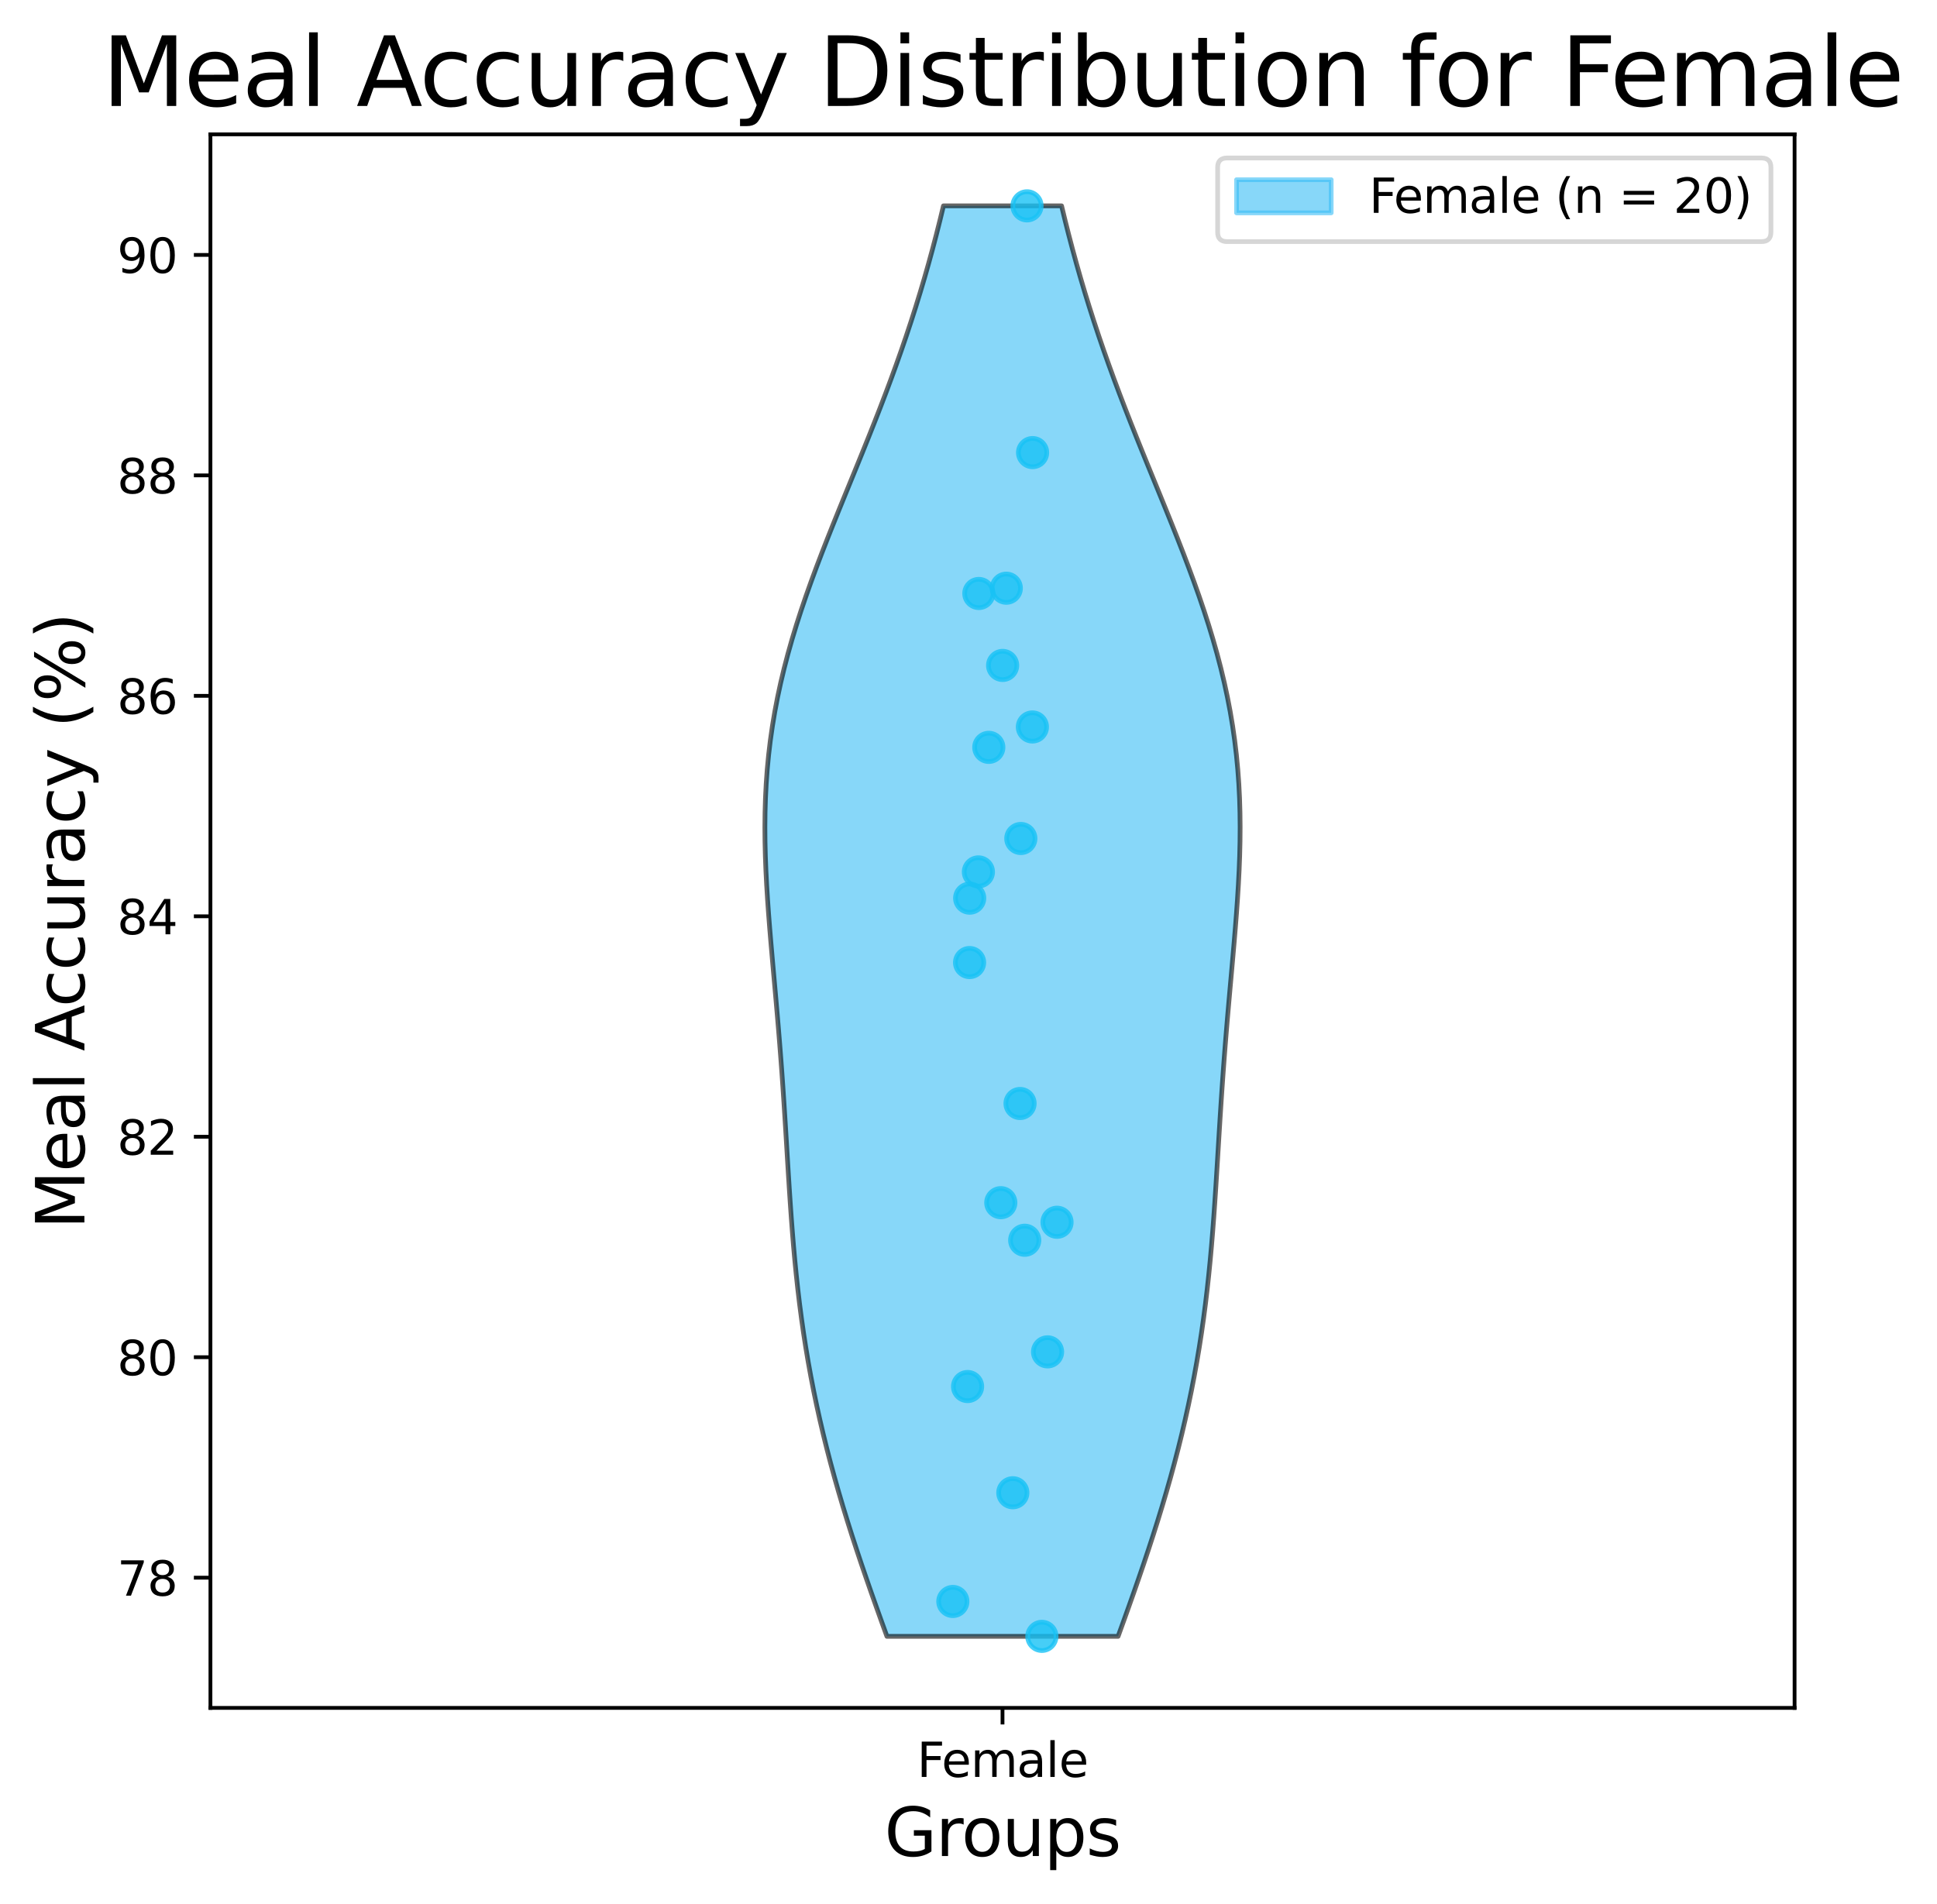 <?xml version="1.0" encoding="utf-8" standalone="no"?>
<!DOCTYPE svg PUBLIC "-//W3C//DTD SVG 1.1//EN"
  "http://www.w3.org/Graphics/SVG/1.1/DTD/svg11.dtd">
<svg xmlns:xlink="http://www.w3.org/1999/xlink" width="409.373pt" height="402.464pt" viewBox="0 0 409.373 402.464" xmlns="http://www.w3.org/2000/svg" version="1.1">
 <defs>
  <style type="text/css">*{stroke-linejoin: round; stroke-linecap: butt}</style>
 </defs>
 <g id="figure_1">
  <g id="patch_1">
   <path d="M 0 402.464 
L 409.373 402.464 
L 409.373 0 
L 0 0 
z
" style="fill: #ffffff"/>
  </g>
  <g id="axes_1">
   <g id="patch_2">
    <path d="M 44.474 361.037 
L 379.274 361.037 
L 379.274 28.397 
L 44.474 28.397 
z
" style="fill: #ffffff"/>
   </g>
   <g id="PolyCollection_1">
    <defs>
     <path id="m282cb5b360" d="M 236.302 -56.547 
L 187.446 -56.547 
L 186.341 -59.602 
L 185.246 -62.657 
L 184.165 -65.711 
L 183.101 -68.766 
L 182.057 -71.82 
L 181.036 -74.875 
L 180.04 -77.929 
L 179.074 -80.984 
L 178.137 -84.038 
L 177.234 -87.093 
L 176.365 -90.147 
L 175.532 -93.202 
L 174.737 -96.257 
L 173.981 -99.311 
L 173.265 -102.366 
L 172.589 -105.42 
L 171.954 -108.475 
L 171.36 -111.529 
L 170.807 -114.584 
L 170.294 -117.638 
L 169.82 -120.693 
L 169.385 -123.748 
L 168.986 -126.802 
L 168.622 -129.857 
L 168.29 -132.911 
L 167.987 -135.966 
L 167.711 -139.02 
L 167.459 -142.075 
L 167.227 -145.129 
L 167.012 -148.184 
L 166.809 -151.238 
L 166.616 -154.293 
L 166.428 -157.347 
L 166.243 -160.402 
L 166.056 -163.457 
L 165.865 -166.511 
L 165.668 -169.566 
L 165.463 -172.62 
L 165.247 -175.675 
L 165.02 -178.729 
L 164.783 -181.784 
L 164.534 -184.838 
L 164.276 -187.893 
L 164.01 -190.947 
L 163.739 -194.002 
L 163.465 -197.057 
L 163.194 -200.111 
L 162.928 -203.166 
L 162.673 -206.22 
L 162.434 -209.275 
L 162.217 -212.329 
L 162.027 -215.384 
L 161.87 -218.438 
L 161.752 -221.493 
L 161.678 -224.548 
L 161.654 -227.602 
L 161.685 -230.657 
L 161.776 -233.711 
L 161.93 -236.766 
L 162.151 -239.82 
L 162.443 -242.875 
L 162.806 -245.929 
L 163.243 -248.984 
L 163.755 -252.038 
L 164.34 -255.093 
L 164.999 -258.147 
L 165.73 -261.202 
L 166.529 -264.257 
L 167.394 -267.311 
L 168.322 -270.366 
L 169.307 -273.42 
L 170.345 -276.475 
L 171.431 -279.529 
L 172.558 -282.584 
L 173.721 -285.638 
L 174.914 -288.693 
L 176.13 -291.748 
L 177.364 -294.802 
L 178.608 -297.857 
L 179.857 -300.911 
L 181.105 -303.966 
L 182.347 -307.02 
L 183.577 -310.075 
L 184.791 -313.129 
L 185.985 -316.184 
L 187.154 -319.238 
L 188.297 -322.293 
L 189.409 -325.348 
L 190.49 -328.402 
L 191.537 -331.457 
L 192.549 -334.511 
L 193.526 -337.566 
L 194.467 -340.62 
L 195.373 -343.675 
L 196.244 -346.729 
L 197.08 -349.784 
L 197.883 -352.838 
L 198.654 -355.893 
L 199.393 -358.947 
L 224.356 -358.947 
L 224.356 -358.947 
L 225.095 -355.893 
L 225.866 -352.838 
L 226.669 -349.784 
L 227.505 -346.729 
L 228.376 -343.675 
L 229.282 -340.62 
L 230.223 -337.566 
L 231.2 -334.511 
L 232.212 -331.457 
L 233.259 -328.402 
L 234.34 -325.348 
L 235.452 -322.293 
L 236.595 -319.238 
L 237.764 -316.184 
L 238.958 -313.129 
L 240.172 -310.075 
L 241.402 -307.02 
L 242.644 -303.966 
L 243.892 -300.911 
L 245.141 -297.857 
L 246.385 -294.802 
L 247.618 -291.748 
L 248.834 -288.693 
L 250.027 -285.638 
L 251.19 -282.584 
L 252.318 -279.529 
L 253.404 -276.475 
L 254.442 -273.42 
L 255.427 -270.366 
L 256.354 -267.311 
L 257.22 -264.257 
L 258.019 -261.202 
L 258.749 -258.147 
L 259.408 -255.093 
L 259.994 -252.038 
L 260.505 -248.984 
L 260.943 -245.929 
L 261.306 -242.875 
L 261.597 -239.82 
L 261.819 -236.766 
L 261.973 -233.711 
L 262.063 -230.657 
L 262.094 -227.602 
L 262.07 -224.548 
L 261.997 -221.493 
L 261.879 -218.438 
L 261.722 -215.384 
L 261.532 -212.329 
L 261.314 -209.275 
L 261.076 -206.22 
L 260.821 -203.166 
L 260.555 -200.111 
L 260.284 -197.057 
L 260.01 -194.002 
L 259.739 -190.947 
L 259.473 -187.893 
L 259.215 -184.838 
L 258.966 -181.784 
L 258.728 -178.729 
L 258.502 -175.675 
L 258.286 -172.62 
L 258.08 -169.566 
L 257.883 -166.511 
L 257.693 -163.457 
L 257.506 -160.402 
L 257.321 -157.347 
L 257.133 -154.293 
L 256.94 -151.238 
L 256.737 -148.184 
L 256.522 -145.129 
L 256.289 -142.075 
L 256.037 -139.02 
L 255.762 -135.966 
L 255.459 -132.911 
L 255.127 -129.857 
L 254.763 -126.802 
L 254.364 -123.748 
L 253.928 -120.693 
L 253.455 -117.638 
L 252.942 -114.584 
L 252.389 -111.529 
L 251.795 -108.475 
L 251.16 -105.42 
L 250.484 -102.366 
L 249.768 -99.311 
L 249.012 -96.257 
L 248.217 -93.202 
L 247.384 -90.147 
L 246.515 -87.093 
L 245.611 -84.038 
L 244.675 -80.984 
L 243.708 -77.929 
L 242.713 -74.875 
L 241.692 -71.82 
L 240.648 -68.766 
L 239.584 -65.711 
L 238.503 -62.657 
L 237.408 -59.602 
L 236.302 -56.547 
z
" style="stroke: #000000; stroke-opacity: 0.6"/>
    </defs>
    <g clip-path="url(#p27fa51a117)">
     <use xlink:href="#m282cb5b360" x="0" y="402.464" style="fill: #38bcf5; fill-opacity: 0.6; stroke: #000000; stroke-opacity: 0.6"/>
    </g>
   </g>
   <g id="matplotlib.axis_1">
    <g id="xtick_1">
     <g id="line2d_1">
      <defs>
       <path id="mfae5e42117" d="M 0 0 
L 0 3.5 
" style="stroke: #000000; stroke-width: 0.8"/>
      </defs>
      <g>
       <use xlink:href="#mfae5e42117" x="211.874" y="361.037" style="stroke: #000000; stroke-width: 0.8"/>
      </g>
     </g>
     <g id="text_1">
      <!-- Female -->
      <g transform="translate(193.797 375.635) scale(0.1 -0.1)">
       <defs>
        <path id="DejaVuSans-46" d="M 628 4666 
L 3309 4666 
L 3309 4134 
L 1259 4134 
L 1259 2759 
L 3109 2759 
L 3109 2228 
L 1259 2228 
L 1259 0 
L 628 0 
L 628 4666 
z
" transform="scale(0.016)"/>
        <path id="DejaVuSans-65" d="M 3597 1894 
L 3597 1613 
L 953 1613 
Q 991 1019 1311 708 
Q 1631 397 2203 397 
Q 2534 397 2845 478 
Q 3156 559 3463 722 
L 3463 178 
Q 3153 47 2828 -22 
Q 2503 -91 2169 -91 
Q 1331 -91 842 396 
Q 353 884 353 1716 
Q 353 2575 817 3079 
Q 1281 3584 2069 3584 
Q 2775 3584 3186 3129 
Q 3597 2675 3597 1894 
z
M 3022 2063 
Q 3016 2534 2758 2815 
Q 2500 3097 2075 3097 
Q 1594 3097 1305 2825 
Q 1016 2553 972 2059 
L 3022 2063 
z
" transform="scale(0.016)"/>
        <path id="DejaVuSans-6d" d="M 3328 2828 
Q 3544 3216 3844 3400 
Q 4144 3584 4550 3584 
Q 5097 3584 5394 3201 
Q 5691 2819 5691 2113 
L 5691 0 
L 5113 0 
L 5113 2094 
Q 5113 2597 4934 2840 
Q 4756 3084 4391 3084 
Q 3944 3084 3684 2787 
Q 3425 2491 3425 1978 
L 3425 0 
L 2847 0 
L 2847 2094 
Q 2847 2600 2669 2842 
Q 2491 3084 2119 3084 
Q 1678 3084 1418 2786 
Q 1159 2488 1159 1978 
L 1159 0 
L 581 0 
L 581 3500 
L 1159 3500 
L 1159 2956 
Q 1356 3278 1631 3431 
Q 1906 3584 2284 3584 
Q 2666 3584 2933 3390 
Q 3200 3197 3328 2828 
z
" transform="scale(0.016)"/>
        <path id="DejaVuSans-61" d="M 2194 1759 
Q 1497 1759 1228 1600 
Q 959 1441 959 1056 
Q 959 750 1161 570 
Q 1363 391 1709 391 
Q 2188 391 2477 730 
Q 2766 1069 2766 1631 
L 2766 1759 
L 2194 1759 
z
M 3341 1997 
L 3341 0 
L 2766 0 
L 2766 531 
Q 2569 213 2275 61 
Q 1981 -91 1556 -91 
Q 1019 -91 701 211 
Q 384 513 384 1019 
Q 384 1609 779 1909 
Q 1175 2209 1959 2209 
L 2766 2209 
L 2766 2266 
Q 2766 2663 2505 2880 
Q 2244 3097 1772 3097 
Q 1472 3097 1187 3025 
Q 903 2953 641 2809 
L 641 3341 
Q 956 3463 1253 3523 
Q 1550 3584 1831 3584 
Q 2591 3584 2966 3190 
Q 3341 2797 3341 1997 
z
" transform="scale(0.016)"/>
        <path id="DejaVuSans-6c" d="M 603 4863 
L 1178 4863 
L 1178 0 
L 603 0 
L 603 4863 
z
" transform="scale(0.016)"/>
       </defs>
       <use xlink:href="#DejaVuSans-46"/>
       <use xlink:href="#DejaVuSans-65" x="52.02"/>
       <use xlink:href="#DejaVuSans-6d" x="113.543"/>
       <use xlink:href="#DejaVuSans-61" x="210.955"/>
       <use xlink:href="#DejaVuSans-6c" x="272.234"/>
       <use xlink:href="#DejaVuSans-65" x="300.018"/>
      </g>
     </g>
    </g>
    <g id="text_2">
     <!-- Groups -->
     <g transform="translate(186.92 392.353) scale(0.14 -0.14)">
      <defs>
       <path id="DejaVuSans-47" d="M 3809 666 
L 3809 1919 
L 2778 1919 
L 2778 2438 
L 4434 2438 
L 4434 434 
Q 4069 175 3628 42 
Q 3188 -91 2688 -91 
Q 1594 -91 976 548 
Q 359 1188 359 2328 
Q 359 3472 976 4111 
Q 1594 4750 2688 4750 
Q 3144 4750 3555 4637 
Q 3966 4525 4313 4306 
L 4313 3634 
Q 3963 3931 3569 4081 
Q 3175 4231 2741 4231 
Q 1884 4231 1454 3753 
Q 1025 3275 1025 2328 
Q 1025 1384 1454 906 
Q 1884 428 2741 428 
Q 3075 428 3337 486 
Q 3600 544 3809 666 
z
" transform="scale(0.016)"/>
       <path id="DejaVuSans-72" d="M 2631 2963 
Q 2534 3019 2420 3045 
Q 2306 3072 2169 3072 
Q 1681 3072 1420 2755 
Q 1159 2438 1159 1844 
L 1159 0 
L 581 0 
L 581 3500 
L 1159 3500 
L 1159 2956 
Q 1341 3275 1631 3429 
Q 1922 3584 2338 3584 
Q 2397 3584 2469 3576 
Q 2541 3569 2628 3553 
L 2631 2963 
z
" transform="scale(0.016)"/>
       <path id="DejaVuSans-6f" d="M 1959 3097 
Q 1497 3097 1228 2736 
Q 959 2375 959 1747 
Q 959 1119 1226 758 
Q 1494 397 1959 397 
Q 2419 397 2687 759 
Q 2956 1122 2956 1747 
Q 2956 2369 2687 2733 
Q 2419 3097 1959 3097 
z
M 1959 3584 
Q 2709 3584 3137 3096 
Q 3566 2609 3566 1747 
Q 3566 888 3137 398 
Q 2709 -91 1959 -91 
Q 1206 -91 779 398 
Q 353 888 353 1747 
Q 353 2609 779 3096 
Q 1206 3584 1959 3584 
z
" transform="scale(0.016)"/>
       <path id="DejaVuSans-75" d="M 544 1381 
L 544 3500 
L 1119 3500 
L 1119 1403 
Q 1119 906 1312 657 
Q 1506 409 1894 409 
Q 2359 409 2629 706 
Q 2900 1003 2900 1516 
L 2900 3500 
L 3475 3500 
L 3475 0 
L 2900 0 
L 2900 538 
Q 2691 219 2414 64 
Q 2138 -91 1772 -91 
Q 1169 -91 856 284 
Q 544 659 544 1381 
z
M 1991 3584 
L 1991 3584 
z
" transform="scale(0.016)"/>
       <path id="DejaVuSans-70" d="M 1159 525 
L 1159 -1331 
L 581 -1331 
L 581 3500 
L 1159 3500 
L 1159 2969 
Q 1341 3281 1617 3432 
Q 1894 3584 2278 3584 
Q 2916 3584 3314 3078 
Q 3713 2572 3713 1747 
Q 3713 922 3314 415 
Q 2916 -91 2278 -91 
Q 1894 -91 1617 61 
Q 1341 213 1159 525 
z
M 3116 1747 
Q 3116 2381 2855 2742 
Q 2594 3103 2138 3103 
Q 1681 3103 1420 2742 
Q 1159 2381 1159 1747 
Q 1159 1113 1420 752 
Q 1681 391 2138 391 
Q 2594 391 2855 752 
Q 3116 1113 3116 1747 
z
" transform="scale(0.016)"/>
       <path id="DejaVuSans-73" d="M 2834 3397 
L 2834 2853 
Q 2591 2978 2328 3040 
Q 2066 3103 1784 3103 
Q 1356 3103 1142 2972 
Q 928 2841 928 2578 
Q 928 2378 1081 2264 
Q 1234 2150 1697 2047 
L 1894 2003 
Q 2506 1872 2764 1633 
Q 3022 1394 3022 966 
Q 3022 478 2636 193 
Q 2250 -91 1575 -91 
Q 1294 -91 989 -36 
Q 684 19 347 128 
L 347 722 
Q 666 556 975 473 
Q 1284 391 1588 391 
Q 1994 391 2212 530 
Q 2431 669 2431 922 
Q 2431 1156 2273 1281 
Q 2116 1406 1581 1522 
L 1381 1569 
Q 847 1681 609 1914 
Q 372 2147 372 2553 
Q 372 3047 722 3315 
Q 1072 3584 1716 3584 
Q 2034 3584 2315 3537 
Q 2597 3491 2834 3397 
z
" transform="scale(0.016)"/>
      </defs>
      <use xlink:href="#DejaVuSans-47"/>
      <use xlink:href="#DejaVuSans-72" x="77.49"/>
      <use xlink:href="#DejaVuSans-6f" x="116.354"/>
      <use xlink:href="#DejaVuSans-75" x="177.535"/>
      <use xlink:href="#DejaVuSans-70" x="240.914"/>
      <use xlink:href="#DejaVuSans-73" x="304.391"/>
     </g>
    </g>
   </g>
   <g id="matplotlib.axis_2">
    <g id="ytick_1">
     <g id="line2d_2">
      <defs>
       <path id="m3af9c741b6" d="M 0 0 
L -3.5 0 
" style="stroke: #000000; stroke-width: 0.8"/>
      </defs>
      <g>
       <use xlink:href="#m3af9c741b6" x="44.474" y="333.513" style="stroke: #000000; stroke-width: 0.8"/>
      </g>
     </g>
     <g id="text_3">
      <!-- 78 -->
      <g transform="translate(24.749 337.312) scale(0.1 -0.1)">
       <defs>
        <path id="DejaVuSans-37" d="M 525 4666 
L 3525 4666 
L 3525 4397 
L 1831 0 
L 1172 0 
L 2766 4134 
L 525 4134 
L 525 4666 
z
" transform="scale(0.016)"/>
        <path id="DejaVuSans-38" d="M 2034 2216 
Q 1584 2216 1326 1975 
Q 1069 1734 1069 1313 
Q 1069 891 1326 650 
Q 1584 409 2034 409 
Q 2484 409 2743 651 
Q 3003 894 3003 1313 
Q 3003 1734 2745 1975 
Q 2488 2216 2034 2216 
z
M 1403 2484 
Q 997 2584 770 2862 
Q 544 3141 544 3541 
Q 544 4100 942 4425 
Q 1341 4750 2034 4750 
Q 2731 4750 3128 4425 
Q 3525 4100 3525 3541 
Q 3525 3141 3298 2862 
Q 3072 2584 2669 2484 
Q 3125 2378 3379 2068 
Q 3634 1759 3634 1313 
Q 3634 634 3220 271 
Q 2806 -91 2034 -91 
Q 1263 -91 848 271 
Q 434 634 434 1313 
Q 434 1759 690 2068 
Q 947 2378 1403 2484 
z
M 1172 3481 
Q 1172 3119 1398 2916 
Q 1625 2713 2034 2713 
Q 2441 2713 2670 2916 
Q 2900 3119 2900 3481 
Q 2900 3844 2670 4047 
Q 2441 4250 2034 4250 
Q 1625 4250 1398 4047 
Q 1172 3844 1172 3481 
z
" transform="scale(0.016)"/>
       </defs>
       <use xlink:href="#DejaVuSans-37"/>
       <use xlink:href="#DejaVuSans-38" x="63.623"/>
      </g>
     </g>
    </g>
    <g id="ytick_2">
     <g id="line2d_3">
      <g>
       <use xlink:href="#m3af9c741b6" x="44.474" y="286.909" style="stroke: #000000; stroke-width: 0.8"/>
      </g>
     </g>
     <g id="text_4">
      <!-- 80 -->
      <g transform="translate(24.749 290.709) scale(0.1 -0.1)">
       <defs>
        <path id="DejaVuSans-30" d="M 2034 4250 
Q 1547 4250 1301 3770 
Q 1056 3291 1056 2328 
Q 1056 1369 1301 889 
Q 1547 409 2034 409 
Q 2525 409 2770 889 
Q 3016 1369 3016 2328 
Q 3016 3291 2770 3770 
Q 2525 4250 2034 4250 
z
M 2034 4750 
Q 2819 4750 3233 4129 
Q 3647 3509 3647 2328 
Q 3647 1150 3233 529 
Q 2819 -91 2034 -91 
Q 1250 -91 836 529 
Q 422 1150 422 2328 
Q 422 3509 836 4129 
Q 1250 4750 2034 4750 
z
" transform="scale(0.016)"/>
       </defs>
       <use xlink:href="#DejaVuSans-38"/>
       <use xlink:href="#DejaVuSans-30" x="63.623"/>
      </g>
     </g>
    </g>
    <g id="ytick_3">
     <g id="line2d_4">
      <g>
       <use xlink:href="#m3af9c741b6" x="44.474" y="240.306" style="stroke: #000000; stroke-width: 0.8"/>
      </g>
     </g>
     <g id="text_5">
      <!-- 82 -->
      <g transform="translate(24.749 244.105) scale(0.1 -0.1)">
       <defs>
        <path id="DejaVuSans-32" d="M 1228 531 
L 3431 531 
L 3431 0 
L 469 0 
L 469 531 
Q 828 903 1448 1529 
Q 2069 2156 2228 2338 
Q 2531 2678 2651 2914 
Q 2772 3150 2772 3378 
Q 2772 3750 2511 3984 
Q 2250 4219 1831 4219 
Q 1534 4219 1204 4116 
Q 875 4013 500 3803 
L 500 4441 
Q 881 4594 1212 4672 
Q 1544 4750 1819 4750 
Q 2544 4750 2975 4387 
Q 3406 4025 3406 3419 
Q 3406 3131 3298 2873 
Q 3191 2616 2906 2266 
Q 2828 2175 2409 1742 
Q 1991 1309 1228 531 
z
" transform="scale(0.016)"/>
       </defs>
       <use xlink:href="#DejaVuSans-38"/>
       <use xlink:href="#DejaVuSans-32" x="63.623"/>
      </g>
     </g>
    </g>
    <g id="ytick_4">
     <g id="line2d_5">
      <g>
       <use xlink:href="#m3af9c741b6" x="44.474" y="193.702" style="stroke: #000000; stroke-width: 0.8"/>
      </g>
     </g>
     <g id="text_6">
      <!-- 84 -->
      <g transform="translate(24.749 197.501) scale(0.1 -0.1)">
       <defs>
        <path id="DejaVuSans-34" d="M 2419 4116 
L 825 1625 
L 2419 1625 
L 2419 4116 
z
M 2253 4666 
L 3047 4666 
L 3047 1625 
L 3713 1625 
L 3713 1100 
L 3047 1100 
L 3047 0 
L 2419 0 
L 2419 1100 
L 313 1100 
L 313 1709 
L 2253 4666 
z
" transform="scale(0.016)"/>
       </defs>
       <use xlink:href="#DejaVuSans-38"/>
       <use xlink:href="#DejaVuSans-34" x="63.623"/>
      </g>
     </g>
    </g>
    <g id="ytick_5">
     <g id="line2d_6">
      <g>
       <use xlink:href="#m3af9c741b6" x="44.474" y="147.098" style="stroke: #000000; stroke-width: 0.8"/>
      </g>
     </g>
     <g id="text_7">
      <!-- 86 -->
      <g transform="translate(24.749 150.897) scale(0.1 -0.1)">
       <defs>
        <path id="DejaVuSans-36" d="M 2113 2584 
Q 1688 2584 1439 2293 
Q 1191 2003 1191 1497 
Q 1191 994 1439 701 
Q 1688 409 2113 409 
Q 2538 409 2786 701 
Q 3034 994 3034 1497 
Q 3034 2003 2786 2293 
Q 2538 2584 2113 2584 
z
M 3366 4563 
L 3366 3988 
Q 3128 4100 2886 4159 
Q 2644 4219 2406 4219 
Q 1781 4219 1451 3797 
Q 1122 3375 1075 2522 
Q 1259 2794 1537 2939 
Q 1816 3084 2150 3084 
Q 2853 3084 3261 2657 
Q 3669 2231 3669 1497 
Q 3669 778 3244 343 
Q 2819 -91 2113 -91 
Q 1303 -91 875 529 
Q 447 1150 447 2328 
Q 447 3434 972 4092 
Q 1497 4750 2381 4750 
Q 2619 4750 2861 4703 
Q 3103 4656 3366 4563 
z
" transform="scale(0.016)"/>
       </defs>
       <use xlink:href="#DejaVuSans-38"/>
       <use xlink:href="#DejaVuSans-36" x="63.623"/>
      </g>
     </g>
    </g>
    <g id="ytick_6">
     <g id="line2d_7">
      <g>
       <use xlink:href="#m3af9c741b6" x="44.474" y="100.494" style="stroke: #000000; stroke-width: 0.8"/>
      </g>
     </g>
     <g id="text_8">
      <!-- 88 -->
      <g transform="translate(24.749 104.293) scale(0.1 -0.1)">
       <use xlink:href="#DejaVuSans-38"/>
       <use xlink:href="#DejaVuSans-38" x="63.623"/>
      </g>
     </g>
    </g>
    <g id="ytick_7">
     <g id="line2d_8">
      <g>
       <use xlink:href="#m3af9c741b6" x="44.474" y="53.89" style="stroke: #000000; stroke-width: 0.8"/>
      </g>
     </g>
     <g id="text_9">
      <!-- 90 -->
      <g transform="translate(24.749 57.689) scale(0.1 -0.1)">
       <defs>
        <path id="DejaVuSans-39" d="M 703 97 
L 703 672 
Q 941 559 1184 500 
Q 1428 441 1663 441 
Q 2288 441 2617 861 
Q 2947 1281 2994 2138 
Q 2813 1869 2534 1725 
Q 2256 1581 1919 1581 
Q 1219 1581 811 2004 
Q 403 2428 403 3163 
Q 403 3881 828 4315 
Q 1253 4750 1959 4750 
Q 2769 4750 3195 4129 
Q 3622 3509 3622 2328 
Q 3622 1225 3098 567 
Q 2575 -91 1691 -91 
Q 1453 -91 1209 -44 
Q 966 3 703 97 
z
M 1959 2075 
Q 2384 2075 2632 2365 
Q 2881 2656 2881 3163 
Q 2881 3666 2632 3958 
Q 2384 4250 1959 4250 
Q 1534 4250 1286 3958 
Q 1038 3666 1038 3163 
Q 1038 2656 1286 2365 
Q 1534 2075 1959 2075 
z
" transform="scale(0.016)"/>
       </defs>
       <use xlink:href="#DejaVuSans-39"/>
       <use xlink:href="#DejaVuSans-30" x="63.623"/>
      </g>
     </g>
    </g>
    <g id="text_10">
     <!-- Meal Accuracy (%) -->
     <g transform="translate(17.838 259.82) rotate(-90) scale(0.14 -0.14)">
      <defs>
       <path id="DejaVuSans-4d" d="M 628 4666 
L 1569 4666 
L 2759 1491 
L 3956 4666 
L 4897 4666 
L 4897 0 
L 4281 0 
L 4281 4097 
L 3078 897 
L 2444 897 
L 1241 4097 
L 1241 0 
L 628 0 
L 628 4666 
z
" transform="scale(0.016)"/>
       <path id="DejaVuSans-20" transform="scale(0.016)"/>
       <path id="DejaVuSans-41" d="M 2188 4044 
L 1331 1722 
L 3047 1722 
L 2188 4044 
z
M 1831 4666 
L 2547 4666 
L 4325 0 
L 3669 0 
L 3244 1197 
L 1141 1197 
L 716 0 
L 50 0 
L 1831 4666 
z
" transform="scale(0.016)"/>
       <path id="DejaVuSans-63" d="M 3122 3366 
L 3122 2828 
Q 2878 2963 2633 3030 
Q 2388 3097 2138 3097 
Q 1578 3097 1268 2742 
Q 959 2388 959 1747 
Q 959 1106 1268 751 
Q 1578 397 2138 397 
Q 2388 397 2633 464 
Q 2878 531 3122 666 
L 3122 134 
Q 2881 22 2623 -34 
Q 2366 -91 2075 -91 
Q 1284 -91 818 406 
Q 353 903 353 1747 
Q 353 2603 823 3093 
Q 1294 3584 2113 3584 
Q 2378 3584 2631 3529 
Q 2884 3475 3122 3366 
z
" transform="scale(0.016)"/>
       <path id="DejaVuSans-79" d="M 2059 -325 
Q 1816 -950 1584 -1140 
Q 1353 -1331 966 -1331 
L 506 -1331 
L 506 -850 
L 844 -850 
Q 1081 -850 1212 -737 
Q 1344 -625 1503 -206 
L 1606 56 
L 191 3500 
L 800 3500 
L 1894 763 
L 2988 3500 
L 3597 3500 
L 2059 -325 
z
" transform="scale(0.016)"/>
       <path id="DejaVuSans-28" d="M 1984 4856 
Q 1566 4138 1362 3434 
Q 1159 2731 1159 2009 
Q 1159 1288 1364 580 
Q 1569 -128 1984 -844 
L 1484 -844 
Q 1016 -109 783 600 
Q 550 1309 550 2009 
Q 550 2706 781 3412 
Q 1013 4119 1484 4856 
L 1984 4856 
z
" transform="scale(0.016)"/>
       <path id="DejaVuSans-25" d="M 4653 2053 
Q 4381 2053 4226 1822 
Q 4072 1591 4072 1178 
Q 4072 772 4226 539 
Q 4381 306 4653 306 
Q 4919 306 5073 539 
Q 5228 772 5228 1178 
Q 5228 1588 5073 1820 
Q 4919 2053 4653 2053 
z
M 4653 2450 
Q 5147 2450 5437 2106 
Q 5728 1763 5728 1178 
Q 5728 594 5436 251 
Q 5144 -91 4653 -91 
Q 4153 -91 3862 251 
Q 3572 594 3572 1178 
Q 3572 1766 3864 2108 
Q 4156 2450 4653 2450 
z
M 1428 4353 
Q 1159 4353 1004 4120 
Q 850 3888 850 3481 
Q 850 3069 1003 2837 
Q 1156 2606 1428 2606 
Q 1700 2606 1854 2837 
Q 2009 3069 2009 3481 
Q 2009 3884 1853 4118 
Q 1697 4353 1428 4353 
z
M 4250 4750 
L 4750 4750 
L 1831 -91 
L 1331 -91 
L 4250 4750 
z
M 1428 4750 
Q 1922 4750 2215 4408 
Q 2509 4066 2509 3481 
Q 2509 2891 2217 2550 
Q 1925 2209 1428 2209 
Q 931 2209 642 2551 
Q 353 2894 353 3481 
Q 353 4063 643 4406 
Q 934 4750 1428 4750 
z
" transform="scale(0.016)"/>
       <path id="DejaVuSans-29" d="M 513 4856 
L 1013 4856 
Q 1481 4119 1714 3412 
Q 1947 2706 1947 2009 
Q 1947 1309 1714 600 
Q 1481 -109 1013 -844 
L 513 -844 
Q 928 -128 1133 580 
Q 1338 1288 1338 2009 
Q 1338 2731 1133 3434 
Q 928 4138 513 4856 
z
" transform="scale(0.016)"/>
      </defs>
      <use xlink:href="#DejaVuSans-4d"/>
      <use xlink:href="#DejaVuSans-65" x="86.279"/>
      <use xlink:href="#DejaVuSans-61" x="147.803"/>
      <use xlink:href="#DejaVuSans-6c" x="209.082"/>
      <use xlink:href="#DejaVuSans-20" x="236.865"/>
      <use xlink:href="#DejaVuSans-41" x="268.652"/>
      <use xlink:href="#DejaVuSans-63" x="335.311"/>
      <use xlink:href="#DejaVuSans-63" x="390.291"/>
      <use xlink:href="#DejaVuSans-75" x="445.271"/>
      <use xlink:href="#DejaVuSans-72" x="508.65"/>
      <use xlink:href="#DejaVuSans-61" x="549.764"/>
      <use xlink:href="#DejaVuSans-63" x="611.043"/>
      <use xlink:href="#DejaVuSans-79" x="666.023"/>
      <use xlink:href="#DejaVuSans-20" x="725.203"/>
      <use xlink:href="#DejaVuSans-28" x="756.99"/>
      <use xlink:href="#DejaVuSans-25" x="796.004"/>
      <use xlink:href="#DejaVuSans-29" x="891.023"/>
     </g>
    </g>
   </g>
   <g id="patch_3">
    <path d="M 44.474 361.037 
L 44.474 28.397 
" style="fill: none; stroke: #000000; stroke-width: 0.8; stroke-linejoin: miter; stroke-linecap: square"/>
   </g>
   <g id="patch_4">
    <path d="M 379.274 361.037 
L 379.274 28.397 
" style="fill: none; stroke: #000000; stroke-width: 0.8; stroke-linejoin: miter; stroke-linecap: square"/>
   </g>
   <g id="patch_5">
    <path d="M 44.474 361.037 
L 379.274 361.037 
" style="fill: none; stroke: #000000; stroke-width: 0.8; stroke-linejoin: miter; stroke-linecap: square"/>
   </g>
   <g id="patch_6">
    <path d="M 44.474 28.397 
L 379.274 28.397 
" style="fill: none; stroke: #000000; stroke-width: 0.8; stroke-linejoin: miter; stroke-linecap: square"/>
   </g>
   <g id="PathCollection_1">
    <defs>
     <path id="mf636882298" d="M 0 3 
C 0.796 3 1.559 2.684 2.121 2.121 
C 2.684 1.559 3 0.796 3 0 
C 3 -0.796 2.684 -1.559 2.121 -2.121 
C 1.559 -2.684 0.796 -3 0 -3 
C -0.796 -3 -1.559 -2.684 -2.121 -2.121 
C -2.684 -1.559 -3 -0.796 -3 0 
C -3 0.796 -2.684 1.559 -2.121 2.121 
C -1.559 2.684 -0.796 3 0 3 
z
" style="stroke: #18c1f5; stroke-opacity: 0.8"/>
    </defs>
    <g clip-path="url(#p27fa51a117)">
     <use xlink:href="#mf636882298" x="218.19" y="153.675" style="fill: #18c1f5; fill-opacity: 0.8; stroke: #18c1f5; stroke-opacity: 0.8"/>
     <use xlink:href="#mf636882298" x="221.395" y="285.776" style="fill: #18c1f5; fill-opacity: 0.8; stroke: #18c1f5; stroke-opacity: 0.8"/>
     <use xlink:href="#mf636882298" x="211.899" y="140.668" style="fill: #18c1f5; fill-opacity: 0.8; stroke: #18c1f5; stroke-opacity: 0.8"/>
     <use xlink:href="#mf636882298" x="217.052" y="43.517" style="fill: #18c1f5; fill-opacity: 0.8; stroke: #18c1f5; stroke-opacity: 0.8"/>
     <use xlink:href="#mf636882298" x="216.566" y="262.183" style="fill: #18c1f5; fill-opacity: 0.8; stroke: #18c1f5; stroke-opacity: 0.8"/>
     <use xlink:href="#mf636882298" x="215.581" y="233.273" style="fill: #18c1f5; fill-opacity: 0.8; stroke: #18c1f5; stroke-opacity: 0.8"/>
     <use xlink:href="#mf636882298" x="223.394" y="258.379" style="fill: #18c1f5; fill-opacity: 0.8; stroke: #18c1f5; stroke-opacity: 0.8"/>
     <use xlink:href="#mf636882298" x="204.491" y="293.106" style="fill: #18c1f5; fill-opacity: 0.8; stroke: #18c1f5; stroke-opacity: 0.8"/>
     <use xlink:href="#mf636882298" x="215.744" y="177.253" style="fill: #18c1f5; fill-opacity: 0.8; stroke: #18c1f5; stroke-opacity: 0.8"/>
     <use xlink:href="#mf636882298" x="201.377" y="338.543" style="fill: #18c1f5; fill-opacity: 0.8; stroke: #18c1f5; stroke-opacity: 0.8"/>
     <use xlink:href="#mf636882298" x="212.673" y="124.344" style="fill: #18c1f5; fill-opacity: 0.8; stroke: #18c1f5; stroke-opacity: 0.8"/>
     <use xlink:href="#mf636882298" x="214.054" y="315.56" style="fill: #18c1f5; fill-opacity: 0.8; stroke: #18c1f5; stroke-opacity: 0.8"/>
     <use xlink:href="#mf636882298" x="204.914" y="203.478" style="fill: #18c1f5; fill-opacity: 0.8; stroke: #18c1f5; stroke-opacity: 0.8"/>
     <use xlink:href="#mf636882298" x="220.194" y="345.917" style="fill: #18c1f5; fill-opacity: 0.8; stroke: #18c1f5; stroke-opacity: 0.8"/>
     <use xlink:href="#mf636882298" x="211.511" y="254.24" style="fill: #18c1f5; fill-opacity: 0.8; stroke: #18c1f5; stroke-opacity: 0.8"/>
     <use xlink:href="#mf636882298" x="218.231" y="95.677" style="fill: #18c1f5; fill-opacity: 0.8; stroke: #18c1f5; stroke-opacity: 0.8"/>
     <use xlink:href="#mf636882298" x="206.873" y="125.459" style="fill: #18c1f5; fill-opacity: 0.8; stroke: #18c1f5; stroke-opacity: 0.8"/>
     <use xlink:href="#mf636882298" x="208.976" y="157.987" style="fill: #18c1f5; fill-opacity: 0.8; stroke: #18c1f5; stroke-opacity: 0.8"/>
     <use xlink:href="#mf636882298" x="206.778" y="184.317" style="fill: #18c1f5; fill-opacity: 0.8; stroke: #18c1f5; stroke-opacity: 0.8"/>
     <use xlink:href="#mf636882298" x="204.935" y="189.864" style="fill: #18c1f5; fill-opacity: 0.8; stroke: #18c1f5; stroke-opacity: 0.8"/>
    </g>
   </g>
   <g id="text_11">
    <!-- Meal Accuracy Distribution for Female -->
    <g transform="translate(21.576 22.397) scale(0.2 -0.2)">
     <defs>
      <path id="DejaVuSans-44" d="M 1259 4147 
L 1259 519 
L 2022 519 
Q 2988 519 3436 956 
Q 3884 1394 3884 2338 
Q 3884 3275 3436 3711 
Q 2988 4147 2022 4147 
L 1259 4147 
z
M 628 4666 
L 1925 4666 
Q 3281 4666 3915 4102 
Q 4550 3538 4550 2338 
Q 4550 1131 3912 565 
Q 3275 0 1925 0 
L 628 0 
L 628 4666 
z
" transform="scale(0.016)"/>
      <path id="DejaVuSans-69" d="M 603 3500 
L 1178 3500 
L 1178 0 
L 603 0 
L 603 3500 
z
M 603 4863 
L 1178 4863 
L 1178 4134 
L 603 4134 
L 603 4863 
z
" transform="scale(0.016)"/>
      <path id="DejaVuSans-74" d="M 1172 4494 
L 1172 3500 
L 2356 3500 
L 2356 3053 
L 1172 3053 
L 1172 1153 
Q 1172 725 1289 603 
Q 1406 481 1766 481 
L 2356 481 
L 2356 0 
L 1766 0 
Q 1100 0 847 248 
Q 594 497 594 1153 
L 594 3053 
L 172 3053 
L 172 3500 
L 594 3500 
L 594 4494 
L 1172 4494 
z
" transform="scale(0.016)"/>
      <path id="DejaVuSans-62" d="M 3116 1747 
Q 3116 2381 2855 2742 
Q 2594 3103 2138 3103 
Q 1681 3103 1420 2742 
Q 1159 2381 1159 1747 
Q 1159 1113 1420 752 
Q 1681 391 2138 391 
Q 2594 391 2855 752 
Q 3116 1113 3116 1747 
z
M 1159 2969 
Q 1341 3281 1617 3432 
Q 1894 3584 2278 3584 
Q 2916 3584 3314 3078 
Q 3713 2572 3713 1747 
Q 3713 922 3314 415 
Q 2916 -91 2278 -91 
Q 1894 -91 1617 61 
Q 1341 213 1159 525 
L 1159 0 
L 581 0 
L 581 4863 
L 1159 4863 
L 1159 2969 
z
" transform="scale(0.016)"/>
      <path id="DejaVuSans-6e" d="M 3513 2113 
L 3513 0 
L 2938 0 
L 2938 2094 
Q 2938 2591 2744 2837 
Q 2550 3084 2163 3084 
Q 1697 3084 1428 2787 
Q 1159 2491 1159 1978 
L 1159 0 
L 581 0 
L 581 3500 
L 1159 3500 
L 1159 2956 
Q 1366 3272 1645 3428 
Q 1925 3584 2291 3584 
Q 2894 3584 3203 3211 
Q 3513 2838 3513 2113 
z
" transform="scale(0.016)"/>
      <path id="DejaVuSans-66" d="M 2375 4863 
L 2375 4384 
L 1825 4384 
Q 1516 4384 1395 4259 
Q 1275 4134 1275 3809 
L 1275 3500 
L 2222 3500 
L 2222 3053 
L 1275 3053 
L 1275 0 
L 697 0 
L 697 3053 
L 147 3053 
L 147 3500 
L 697 3500 
L 697 3744 
Q 697 4328 969 4595 
Q 1241 4863 1831 4863 
L 2375 4863 
z
" transform="scale(0.016)"/>
     </defs>
     <use xlink:href="#DejaVuSans-4d"/>
     <use xlink:href="#DejaVuSans-65" x="86.279"/>
     <use xlink:href="#DejaVuSans-61" x="147.803"/>
     <use xlink:href="#DejaVuSans-6c" x="209.082"/>
     <use xlink:href="#DejaVuSans-20" x="236.865"/>
     <use xlink:href="#DejaVuSans-41" x="268.652"/>
     <use xlink:href="#DejaVuSans-63" x="335.311"/>
     <use xlink:href="#DejaVuSans-63" x="390.291"/>
     <use xlink:href="#DejaVuSans-75" x="445.271"/>
     <use xlink:href="#DejaVuSans-72" x="508.65"/>
     <use xlink:href="#DejaVuSans-61" x="549.764"/>
     <use xlink:href="#DejaVuSans-63" x="611.043"/>
     <use xlink:href="#DejaVuSans-79" x="666.023"/>
     <use xlink:href="#DejaVuSans-20" x="725.203"/>
     <use xlink:href="#DejaVuSans-44" x="756.99"/>
     <use xlink:href="#DejaVuSans-69" x="833.992"/>
     <use xlink:href="#DejaVuSans-73" x="861.775"/>
     <use xlink:href="#DejaVuSans-74" x="913.875"/>
     <use xlink:href="#DejaVuSans-72" x="953.084"/>
     <use xlink:href="#DejaVuSans-69" x="994.197"/>
     <use xlink:href="#DejaVuSans-62" x="1021.98"/>
     <use xlink:href="#DejaVuSans-75" x="1085.457"/>
     <use xlink:href="#DejaVuSans-74" x="1148.836"/>
     <use xlink:href="#DejaVuSans-69" x="1188.045"/>
     <use xlink:href="#DejaVuSans-6f" x="1215.828"/>
     <use xlink:href="#DejaVuSans-6e" x="1277.01"/>
     <use xlink:href="#DejaVuSans-20" x="1340.389"/>
     <use xlink:href="#DejaVuSans-66" x="1372.176"/>
     <use xlink:href="#DejaVuSans-6f" x="1407.381"/>
     <use xlink:href="#DejaVuSans-72" x="1468.562"/>
     <use xlink:href="#DejaVuSans-20" x="1509.676"/>
     <use xlink:href="#DejaVuSans-46" x="1541.463"/>
     <use xlink:href="#DejaVuSans-65" x="1593.482"/>
     <use xlink:href="#DejaVuSans-6d" x="1655.006"/>
     <use xlink:href="#DejaVuSans-61" x="1752.418"/>
     <use xlink:href="#DejaVuSans-6c" x="1813.697"/>
     <use xlink:href="#DejaVuSans-65" x="1841.48"/>
    </g>
   </g>
   <g id="legend_1">
    <g id="patch_7">
     <path d="M 259.34 51.075 
L 372.274 51.075 
Q 374.274 51.075 374.274 49.075 
L 374.274 35.397 
Q 374.274 33.397 372.274 33.397 
L 259.34 33.397 
Q 257.34 33.397 257.34 35.397 
L 257.34 49.075 
Q 257.34 51.075 259.34 51.075 
z
" style="fill: #ffffff; opacity: 0.8; stroke: #cccccc; stroke-linejoin: miter"/>
    </g>
    <g id="patch_8">
     <path d="M 261.34 44.995 
L 281.34 44.995 
L 281.34 37.995 
L 261.34 37.995 
z
" style="fill: #38bcf5; opacity: 0.6; stroke: #38bcf5; stroke-linejoin: miter"/>
    </g>
    <g id="text_12">
     <!-- Female (n = 20) -->
     <g transform="translate(289.34 44.995) scale(0.1 -0.1)">
      <defs>
       <path id="DejaVuSans-3d" d="M 678 2906 
L 4684 2906 
L 4684 2381 
L 678 2381 
L 678 2906 
z
M 678 1631 
L 4684 1631 
L 4684 1100 
L 678 1100 
L 678 1631 
z
" transform="scale(0.016)"/>
      </defs>
      <use xlink:href="#DejaVuSans-46"/>
      <use xlink:href="#DejaVuSans-65" x="52.02"/>
      <use xlink:href="#DejaVuSans-6d" x="113.543"/>
      <use xlink:href="#DejaVuSans-61" x="210.955"/>
      <use xlink:href="#DejaVuSans-6c" x="272.234"/>
      <use xlink:href="#DejaVuSans-65" x="300.018"/>
      <use xlink:href="#DejaVuSans-20" x="361.541"/>
      <use xlink:href="#DejaVuSans-28" x="393.328"/>
      <use xlink:href="#DejaVuSans-6e" x="432.342"/>
      <use xlink:href="#DejaVuSans-20" x="495.721"/>
      <use xlink:href="#DejaVuSans-3d" x="527.508"/>
      <use xlink:href="#DejaVuSans-20" x="611.297"/>
      <use xlink:href="#DejaVuSans-32" x="643.084"/>
      <use xlink:href="#DejaVuSans-30" x="706.707"/>
      <use xlink:href="#DejaVuSans-29" x="770.33"/>
     </g>
    </g>
   </g>
  </g>
 </g>
 <defs>
  <clipPath id="p27fa51a117">
   <rect x="44.474" y="28.397" width="334.8" height="332.64"/>
  </clipPath>
 </defs>
</svg>
